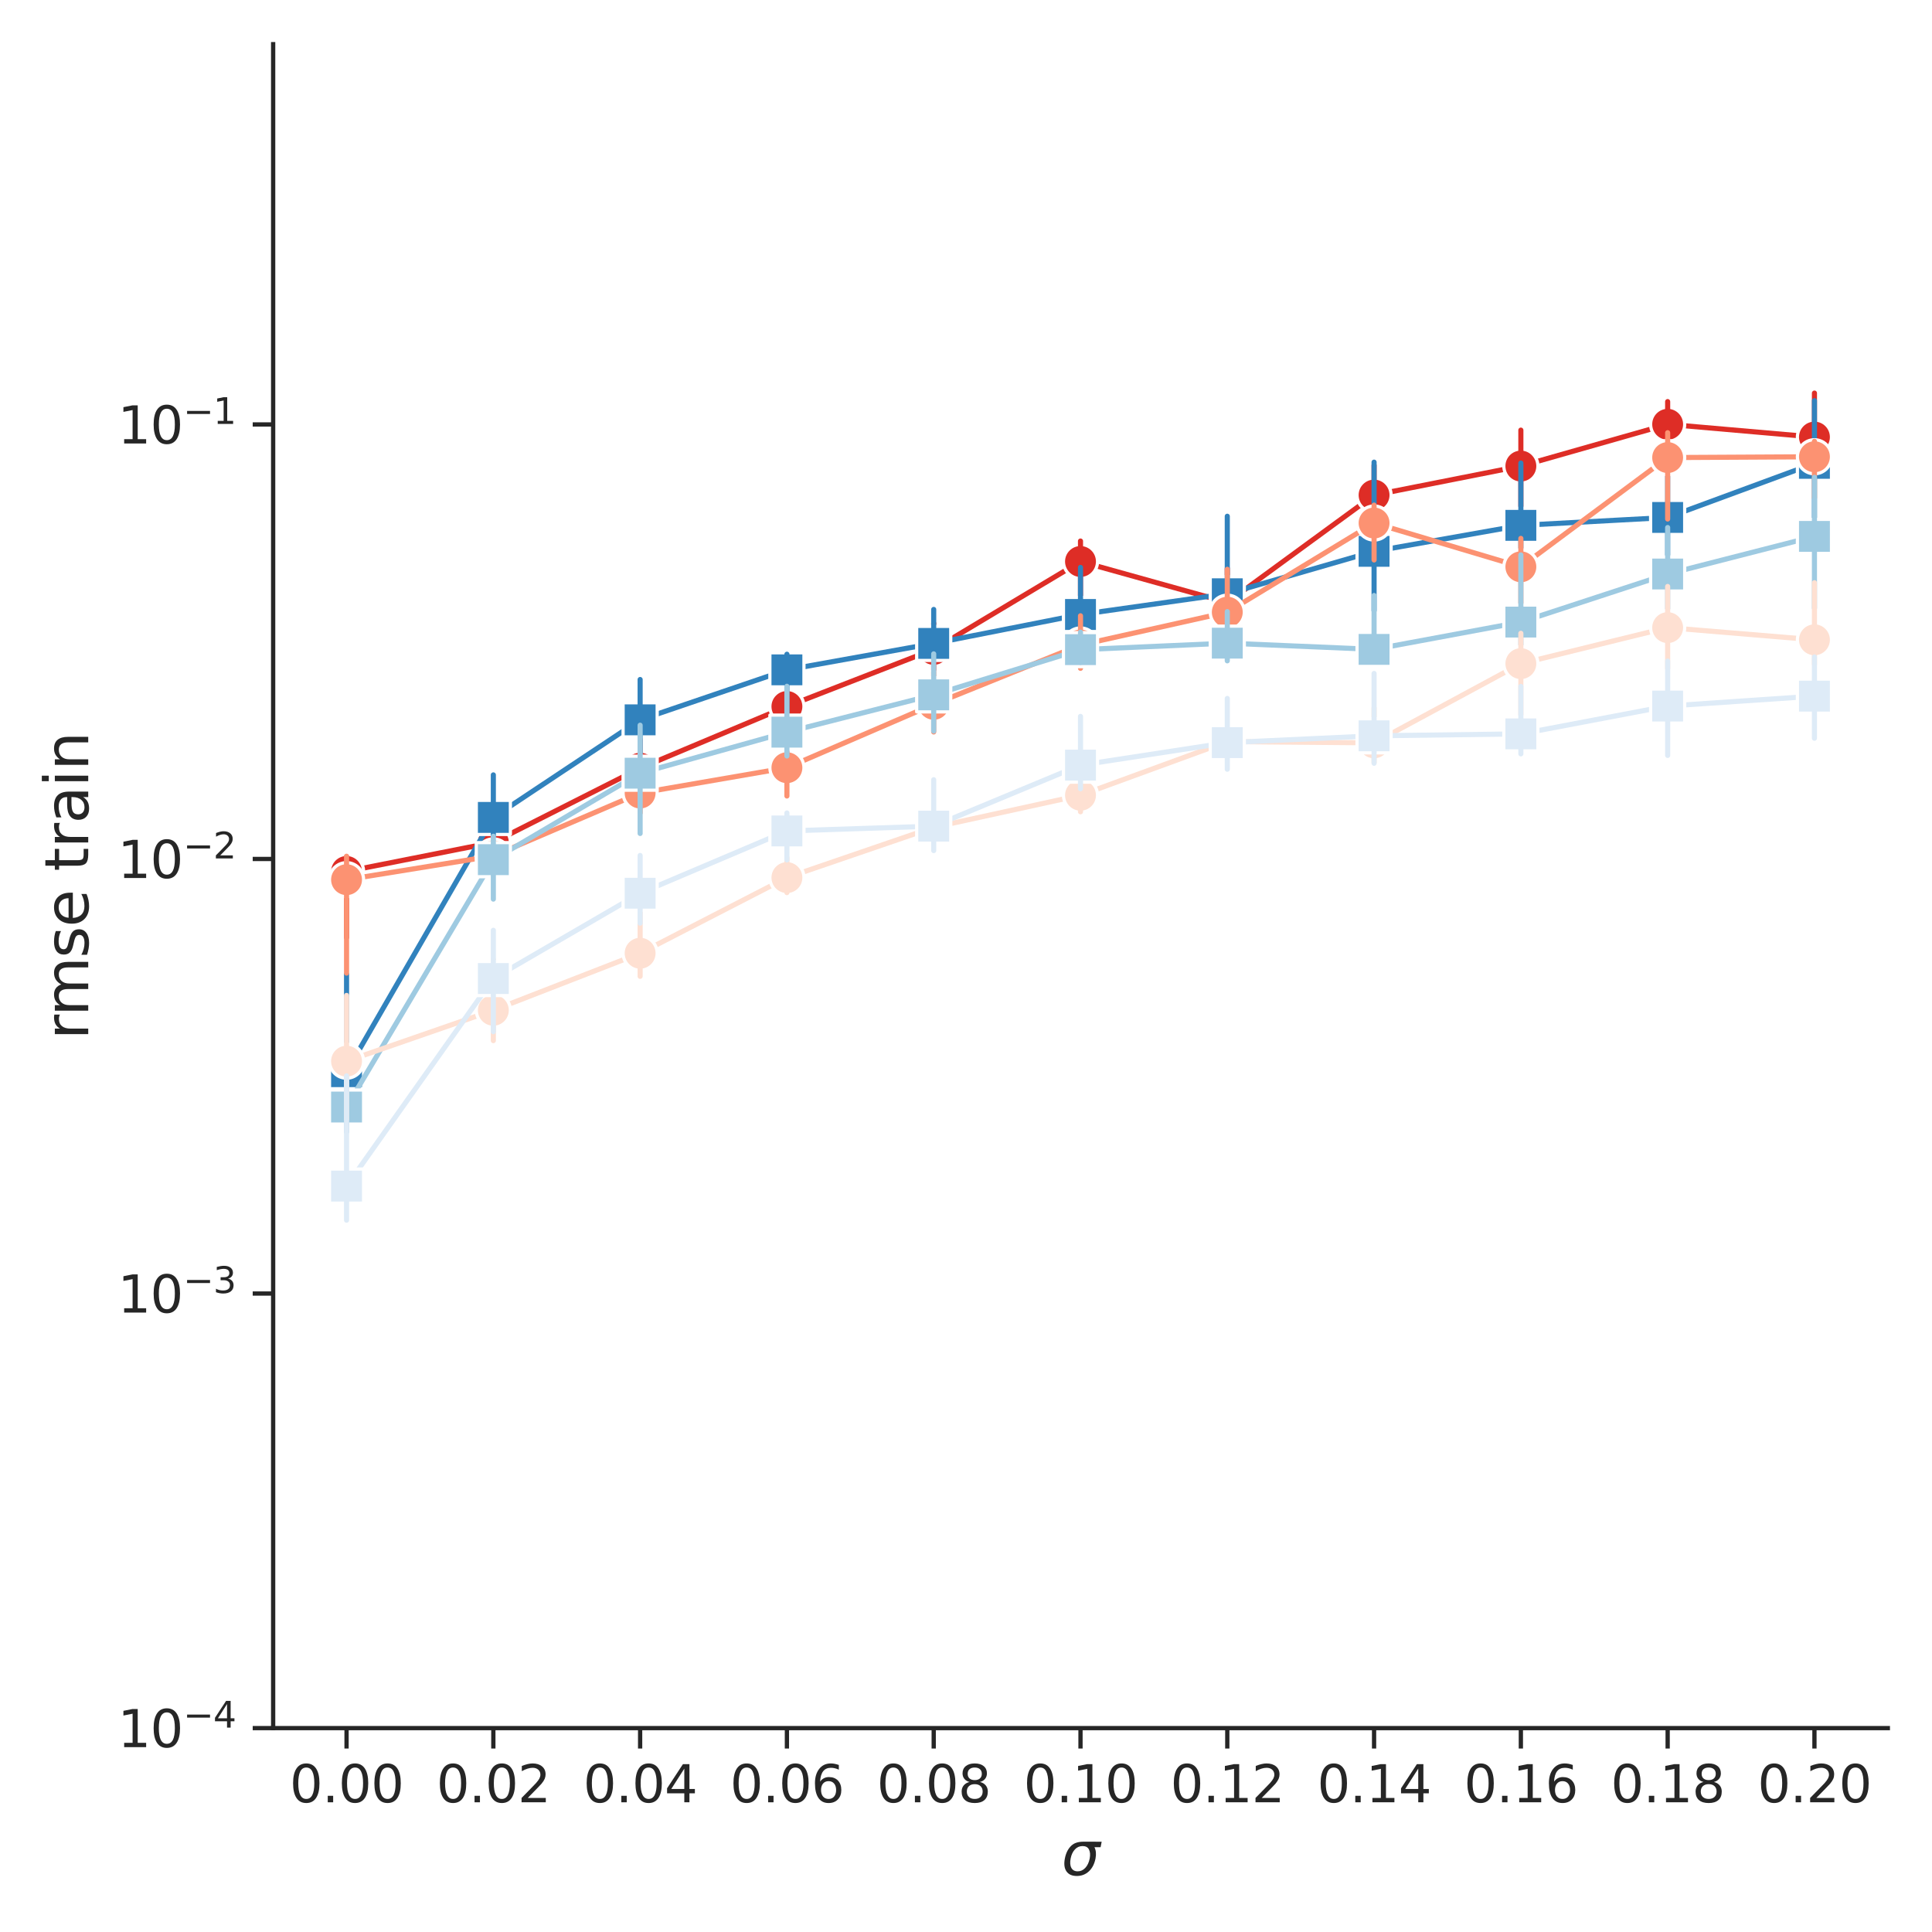<?xml version="1.0" encoding="utf-8" standalone="no"?>
<!DOCTYPE svg PUBLIC "-//W3C//DTD SVG 1.1//EN"
  "http://www.w3.org/Graphics/SVG/1.1/DTD/svg11.dtd">
<svg xmlns:xlink="http://www.w3.org/1999/xlink" width="453.543pt" height="453.543pt" viewBox="0 0 453.543 453.543" xmlns="http://www.w3.org/2000/svg" version="1.1">
 <defs>
  <style type="text/css">*{stroke-linejoin: round; stroke-linecap: butt}</style>
 </defs>
 <g id="figure_1">
  <g id="patch_1">
   <path d="M 0 453.543 
L 453.543 453.543 
L 453.543 0 
L 0 0 
z
" style="fill: #ffffff"/>
  </g>
  <g id="axes_1">
   <g id="patch_2">
    <path d="M 64.124 405.675 
L 443.175 405.675 
L 443.175 10.368 
L 64.124 10.368 
z
" style="fill: #ffffff"/>
   </g>
   <g id="matplotlib.axis_1">
    <g id="xtick_1">
     <g id="line2d_1">
      <defs>
       <path id="m60285d06f9" d="M 0 0 
L 0 4.8 
" style="stroke: #262626"/>
      </defs>
      <g>
       <use xlink:href="#m60285d06f9" x="81.354" y="405.675" style="fill: #262626; stroke: #262626"/>
      </g>
     </g>
     <g id="text_1">
      <!-- 0.00 -->
      <g style="fill: #262626" transform="translate(67.994 423.093) scale(0.12 -0.12)">
       <defs>
        <path id="DejaVuSans-30" d="M 2034 4250 
Q 1547 4250 1301 3770 
Q 1056 3291 1056 2328 
Q 1056 1369 1301 889 
Q 1547 409 2034 409 
Q 2525 409 2770 889 
Q 3016 1369 3016 2328 
Q 3016 3291 2770 3770 
Q 2525 4250 2034 4250 
z
M 2034 4750 
Q 2819 4750 3233 4129 
Q 3647 3509 3647 2328 
Q 3647 1150 3233 529 
Q 2819 -91 2034 -91 
Q 1250 -91 836 529 
Q 422 1150 422 2328 
Q 422 3509 836 4129 
Q 1250 4750 2034 4750 
z
" transform="scale(0.016)"/>
        <path id="DejaVuSans-2e" d="M 684 794 
L 1344 794 
L 1344 0 
L 684 0 
L 684 794 
z
" transform="scale(0.016)"/>
       </defs>
       <use xlink:href="#DejaVuSans-30"/>
       <use xlink:href="#DejaVuSans-2e" transform="translate(63.623 0)"/>
       <use xlink:href="#DejaVuSans-30" transform="translate(95.41 0)"/>
       <use xlink:href="#DejaVuSans-30" transform="translate(159.033 0)"/>
      </g>
     </g>
    </g>
    <g id="xtick_2">
     <g id="line2d_2">
      <g>
       <use xlink:href="#m60285d06f9" x="115.813" y="405.675" style="fill: #262626; stroke: #262626"/>
      </g>
     </g>
     <g id="text_2">
      <!-- 0.02 -->
      <g style="fill: #262626" transform="translate(102.454 423.093) scale(0.12 -0.12)">
       <defs>
        <path id="DejaVuSans-32" d="M 1228 531 
L 3431 531 
L 3431 0 
L 469 0 
L 469 531 
Q 828 903 1448 1529 
Q 2069 2156 2228 2338 
Q 2531 2678 2651 2914 
Q 2772 3150 2772 3378 
Q 2772 3750 2511 3984 
Q 2250 4219 1831 4219 
Q 1534 4219 1204 4116 
Q 875 4013 500 3803 
L 500 4441 
Q 881 4594 1212 4672 
Q 1544 4750 1819 4750 
Q 2544 4750 2975 4387 
Q 3406 4025 3406 3419 
Q 3406 3131 3298 2873 
Q 3191 2616 2906 2266 
Q 2828 2175 2409 1742 
Q 1991 1309 1228 531 
z
" transform="scale(0.016)"/>
       </defs>
       <use xlink:href="#DejaVuSans-30"/>
       <use xlink:href="#DejaVuSans-2e" transform="translate(63.623 0)"/>
       <use xlink:href="#DejaVuSans-30" transform="translate(95.41 0)"/>
       <use xlink:href="#DejaVuSans-32" transform="translate(159.033 0)"/>
      </g>
     </g>
    </g>
    <g id="xtick_3">
     <g id="line2d_3">
      <g>
       <use xlink:href="#m60285d06f9" x="150.272" y="405.675" style="fill: #262626; stroke: #262626"/>
      </g>
     </g>
     <g id="text_3">
      <!-- 0.04 -->
      <g style="fill: #262626" transform="translate(136.913 423.093) scale(0.12 -0.12)">
       <defs>
        <path id="DejaVuSans-34" d="M 2419 4116 
L 825 1625 
L 2419 1625 
L 2419 4116 
z
M 2253 4666 
L 3047 4666 
L 3047 1625 
L 3713 1625 
L 3713 1100 
L 3047 1100 
L 3047 0 
L 2419 0 
L 2419 1100 
L 313 1100 
L 313 1709 
L 2253 4666 
z
" transform="scale(0.016)"/>
       </defs>
       <use xlink:href="#DejaVuSans-30"/>
       <use xlink:href="#DejaVuSans-2e" transform="translate(63.623 0)"/>
       <use xlink:href="#DejaVuSans-30" transform="translate(95.41 0)"/>
       <use xlink:href="#DejaVuSans-34" transform="translate(159.033 0)"/>
      </g>
     </g>
    </g>
    <g id="xtick_4">
     <g id="line2d_4">
      <g>
       <use xlink:href="#m60285d06f9" x="184.731" y="405.675" style="fill: #262626; stroke: #262626"/>
      </g>
     </g>
     <g id="text_4">
      <!-- 0.06 -->
      <g style="fill: #262626" transform="translate(171.372 423.093) scale(0.12 -0.12)">
       <defs>
        <path id="DejaVuSans-36" d="M 2113 2584 
Q 1688 2584 1439 2293 
Q 1191 2003 1191 1497 
Q 1191 994 1439 701 
Q 1688 409 2113 409 
Q 2538 409 2786 701 
Q 3034 994 3034 1497 
Q 3034 2003 2786 2293 
Q 2538 2584 2113 2584 
z
M 3366 4563 
L 3366 3988 
Q 3128 4100 2886 4159 
Q 2644 4219 2406 4219 
Q 1781 4219 1451 3797 
Q 1122 3375 1075 2522 
Q 1259 2794 1537 2939 
Q 1816 3084 2150 3084 
Q 2853 3084 3261 2657 
Q 3669 2231 3669 1497 
Q 3669 778 3244 343 
Q 2819 -91 2113 -91 
Q 1303 -91 875 529 
Q 447 1150 447 2328 
Q 447 3434 972 4092 
Q 1497 4750 2381 4750 
Q 2619 4750 2861 4703 
Q 3103 4656 3366 4563 
z
" transform="scale(0.016)"/>
       </defs>
       <use xlink:href="#DejaVuSans-30"/>
       <use xlink:href="#DejaVuSans-2e" transform="translate(63.623 0)"/>
       <use xlink:href="#DejaVuSans-30" transform="translate(95.41 0)"/>
       <use xlink:href="#DejaVuSans-36" transform="translate(159.033 0)"/>
      </g>
     </g>
    </g>
    <g id="xtick_5">
     <g id="line2d_5">
      <g>
       <use xlink:href="#m60285d06f9" x="219.191" y="405.675" style="fill: #262626; stroke: #262626"/>
      </g>
     </g>
     <g id="text_5">
      <!-- 0.08 -->
      <g style="fill: #262626" transform="translate(205.831 423.093) scale(0.12 -0.12)">
       <defs>
        <path id="DejaVuSans-38" d="M 2034 2216 
Q 1584 2216 1326 1975 
Q 1069 1734 1069 1313 
Q 1069 891 1326 650 
Q 1584 409 2034 409 
Q 2484 409 2743 651 
Q 3003 894 3003 1313 
Q 3003 1734 2745 1975 
Q 2488 2216 2034 2216 
z
M 1403 2484 
Q 997 2584 770 2862 
Q 544 3141 544 3541 
Q 544 4100 942 4425 
Q 1341 4750 2034 4750 
Q 2731 4750 3128 4425 
Q 3525 4100 3525 3541 
Q 3525 3141 3298 2862 
Q 3072 2584 2669 2484 
Q 3125 2378 3379 2068 
Q 3634 1759 3634 1313 
Q 3634 634 3220 271 
Q 2806 -91 2034 -91 
Q 1263 -91 848 271 
Q 434 634 434 1313 
Q 434 1759 690 2068 
Q 947 2378 1403 2484 
z
M 1172 3481 
Q 1172 3119 1398 2916 
Q 1625 2713 2034 2713 
Q 2441 2713 2670 2916 
Q 2900 3119 2900 3481 
Q 2900 3844 2670 4047 
Q 2441 4250 2034 4250 
Q 1625 4250 1398 4047 
Q 1172 3844 1172 3481 
z
" transform="scale(0.016)"/>
       </defs>
       <use xlink:href="#DejaVuSans-30"/>
       <use xlink:href="#DejaVuSans-2e" transform="translate(63.623 0)"/>
       <use xlink:href="#DejaVuSans-30" transform="translate(95.41 0)"/>
       <use xlink:href="#DejaVuSans-38" transform="translate(159.033 0)"/>
      </g>
     </g>
    </g>
    <g id="xtick_6">
     <g id="line2d_6">
      <g>
       <use xlink:href="#m60285d06f9" x="253.65" y="405.675" style="fill: #262626; stroke: #262626"/>
      </g>
     </g>
     <g id="text_6">
      <!-- 0.10 -->
      <g style="fill: #262626" transform="translate(240.29 423.093) scale(0.12 -0.12)">
       <defs>
        <path id="DejaVuSans-31" d="M 794 531 
L 1825 531 
L 1825 4091 
L 703 3866 
L 703 4441 
L 1819 4666 
L 2450 4666 
L 2450 531 
L 3481 531 
L 3481 0 
L 794 0 
L 794 531 
z
" transform="scale(0.016)"/>
       </defs>
       <use xlink:href="#DejaVuSans-30"/>
       <use xlink:href="#DejaVuSans-2e" transform="translate(63.623 0)"/>
       <use xlink:href="#DejaVuSans-31" transform="translate(95.41 0)"/>
       <use xlink:href="#DejaVuSans-30" transform="translate(159.033 0)"/>
      </g>
     </g>
    </g>
    <g id="xtick_7">
     <g id="line2d_7">
      <g>
       <use xlink:href="#m60285d06f9" x="288.109" y="405.675" style="fill: #262626; stroke: #262626"/>
      </g>
     </g>
     <g id="text_7">
      <!-- 0.12 -->
      <g style="fill: #262626" transform="translate(274.75 423.093) scale(0.12 -0.12)">
       <use xlink:href="#DejaVuSans-30"/>
       <use xlink:href="#DejaVuSans-2e" transform="translate(63.623 0)"/>
       <use xlink:href="#DejaVuSans-31" transform="translate(95.41 0)"/>
       <use xlink:href="#DejaVuSans-32" transform="translate(159.033 0)"/>
      </g>
     </g>
    </g>
    <g id="xtick_8">
     <g id="line2d_8">
      <g>
       <use xlink:href="#m60285d06f9" x="322.568" y="405.675" style="fill: #262626; stroke: #262626"/>
      </g>
     </g>
     <g id="text_8">
      <!-- 0.14 -->
      <g style="fill: #262626" transform="translate(309.209 423.093) scale(0.12 -0.12)">
       <use xlink:href="#DejaVuSans-30"/>
       <use xlink:href="#DejaVuSans-2e" transform="translate(63.623 0)"/>
       <use xlink:href="#DejaVuSans-31" transform="translate(95.41 0)"/>
       <use xlink:href="#DejaVuSans-34" transform="translate(159.033 0)"/>
      </g>
     </g>
    </g>
    <g id="xtick_9">
     <g id="line2d_9">
      <g>
       <use xlink:href="#m60285d06f9" x="357.027" y="405.675" style="fill: #262626; stroke: #262626"/>
      </g>
     </g>
     <g id="text_9">
      <!-- 0.16 -->
      <g style="fill: #262626" transform="translate(343.668 423.093) scale(0.12 -0.12)">
       <use xlink:href="#DejaVuSans-30"/>
       <use xlink:href="#DejaVuSans-2e" transform="translate(63.623 0)"/>
       <use xlink:href="#DejaVuSans-31" transform="translate(95.41 0)"/>
       <use xlink:href="#DejaVuSans-36" transform="translate(159.033 0)"/>
      </g>
     </g>
    </g>
    <g id="xtick_10">
     <g id="line2d_10">
      <g>
       <use xlink:href="#m60285d06f9" x="391.487" y="405.675" style="fill: #262626; stroke: #262626"/>
      </g>
     </g>
     <g id="text_10">
      <!-- 0.18 -->
      <g style="fill: #262626" transform="translate(378.127 423.093) scale(0.12 -0.12)">
       <use xlink:href="#DejaVuSans-30"/>
       <use xlink:href="#DejaVuSans-2e" transform="translate(63.623 0)"/>
       <use xlink:href="#DejaVuSans-31" transform="translate(95.41 0)"/>
       <use xlink:href="#DejaVuSans-38" transform="translate(159.033 0)"/>
      </g>
     </g>
    </g>
    <g id="xtick_11">
     <g id="line2d_11">
      <g>
       <use xlink:href="#m60285d06f9" x="425.946" y="405.675" style="fill: #262626; stroke: #262626"/>
      </g>
     </g>
     <g id="text_11">
      <!-- 0.20 -->
      <g style="fill: #262626" transform="translate(412.586 423.093) scale(0.12 -0.12)">
       <use xlink:href="#DejaVuSans-30"/>
       <use xlink:href="#DejaVuSans-2e" transform="translate(63.623 0)"/>
       <use xlink:href="#DejaVuSans-32" transform="translate(95.41 0)"/>
       <use xlink:href="#DejaVuSans-30" transform="translate(159.033 0)"/>
      </g>
     </g>
    </g>
    <g id="text_12">
     <!-- $\sigma$ -->
     <g style="fill: #262626" transform="translate(249.17 440.227) scale(0.14 -0.14)">
      <defs>
       <path id="DejaVuSans-Oblique-3c3" d="M 2219 3044 
Q 1744 3044 1422 2700 
Q 1081 2341 969 1747 
Q 844 1119 1044 756 
Q 1241 397 1706 397 
Q 2166 397 2503 759 
Q 2844 1122 2966 1747 
Q 3075 2319 2881 2700 
Q 2700 3044 2219 3044 
z
M 2309 3503 
L 4219 3500 
L 4106 2925 
L 3463 2925 
Q 3706 2438 3575 1747 
Q 3406 888 2884 400 
Q 2359 -91 1609 -91 
Q 856 -91 525 400 
Q 194 888 363 1747 
Q 528 2609 1050 3097 
Q 1484 3503 2309 3503 
z
" transform="scale(0.016)"/>
      </defs>
      <use xlink:href="#DejaVuSans-Oblique-3c3" transform="translate(0 0.266)"/>
     </g>
    </g>
   </g>
   <g id="matplotlib.axis_2">
    <g id="ytick_1">
     <g id="line2d_12">
      <defs>
       <path id="m4ea8ff997d" d="M 0 0 
L -4.8 0 
" style="stroke: #262626"/>
      </defs>
      <g>
       <use xlink:href="#m4ea8ff997d" x="64.124" y="405.675" style="fill: #262626; stroke: #262626"/>
      </g>
     </g>
     <g id="text_13">
      <!-- $\mathdefault{10^{-4}}$ -->
      <g style="fill: #262626" transform="translate(27.624 410.234) scale(0.12 -0.12)">
       <defs>
        <path id="DejaVuSans-2212" d="M 678 2272 
L 4684 2272 
L 4684 1741 
L 678 1741 
L 678 2272 
z
" transform="scale(0.016)"/>
       </defs>
       <use xlink:href="#DejaVuSans-31" transform="translate(0 0.684)"/>
       <use xlink:href="#DejaVuSans-30" transform="translate(63.623 0.684)"/>
       <use xlink:href="#DejaVuSans-2212" transform="translate(128.203 38.966) scale(0.7)"/>
       <use xlink:href="#DejaVuSans-34" transform="translate(186.855 38.966) scale(0.7)"/>
      </g>
     </g>
    </g>
    <g id="ytick_2">
     <g id="line2d_13">
      <g>
       <use xlink:href="#m4ea8ff997d" x="64.124" y="303.662" style="fill: #262626; stroke: #262626"/>
      </g>
     </g>
     <g id="text_14">
      <!-- $\mathdefault{10^{-3}}$ -->
      <g style="fill: #262626" transform="translate(27.624 308.221) scale(0.12 -0.12)">
       <defs>
        <path id="DejaVuSans-33" d="M 2597 2516 
Q 3050 2419 3304 2112 
Q 3559 1806 3559 1356 
Q 3559 666 3084 287 
Q 2609 -91 1734 -91 
Q 1441 -91 1130 -33 
Q 819 25 488 141 
L 488 750 
Q 750 597 1062 519 
Q 1375 441 1716 441 
Q 2309 441 2620 675 
Q 2931 909 2931 1356 
Q 2931 1769 2642 2001 
Q 2353 2234 1838 2234 
L 1294 2234 
L 1294 2753 
L 1863 2753 
Q 2328 2753 2575 2939 
Q 2822 3125 2822 3475 
Q 2822 3834 2567 4026 
Q 2313 4219 1838 4219 
Q 1578 4219 1281 4162 
Q 984 4106 628 3988 
L 628 4550 
Q 988 4650 1302 4700 
Q 1616 4750 1894 4750 
Q 2613 4750 3031 4423 
Q 3450 4097 3450 3541 
Q 3450 3153 3228 2886 
Q 3006 2619 2597 2516 
z
" transform="scale(0.016)"/>
       </defs>
       <use xlink:href="#DejaVuSans-31" transform="translate(0 0.766)"/>
       <use xlink:href="#DejaVuSans-30" transform="translate(63.623 0.766)"/>
       <use xlink:href="#DejaVuSans-2212" transform="translate(128.203 39.047) scale(0.7)"/>
       <use xlink:href="#DejaVuSans-33" transform="translate(186.855 39.047) scale(0.7)"/>
      </g>
     </g>
    </g>
    <g id="ytick_3">
     <g id="line2d_14">
      <g>
       <use xlink:href="#m4ea8ff997d" x="64.124" y="201.649" style="fill: #262626; stroke: #262626"/>
      </g>
     </g>
     <g id="text_15">
      <!-- $\mathdefault{10^{-2}}$ -->
      <g style="fill: #262626" transform="translate(27.624 206.208) scale(0.12 -0.12)">
       <use xlink:href="#DejaVuSans-31" transform="translate(0 0.766)"/>
       <use xlink:href="#DejaVuSans-30" transform="translate(63.623 0.766)"/>
       <use xlink:href="#DejaVuSans-2212" transform="translate(128.203 39.047) scale(0.7)"/>
       <use xlink:href="#DejaVuSans-32" transform="translate(186.855 39.047) scale(0.7)"/>
      </g>
     </g>
    </g>
    <g id="ytick_4">
     <g id="line2d_15">
      <g>
       <use xlink:href="#m4ea8ff997d" x="64.124" y="99.636" style="fill: #262626; stroke: #262626"/>
      </g>
     </g>
     <g id="text_16">
      <!-- $\mathdefault{10^{-1}}$ -->
      <g style="fill: #262626" transform="translate(27.624 104.195) scale(0.12 -0.12)">
       <use xlink:href="#DejaVuSans-31" transform="translate(0 0.684)"/>
       <use xlink:href="#DejaVuSans-30" transform="translate(63.623 0.684)"/>
       <use xlink:href="#DejaVuSans-2212" transform="translate(128.203 38.966) scale(0.7)"/>
       <use xlink:href="#DejaVuSans-31" transform="translate(186.855 38.966) scale(0.7)"/>
      </g>
     </g>
    </g>
    <g id="text_17">
     <!-- rmse train -->
     <g style="fill: #262626" transform="translate(20.713 244.066) rotate(-90) scale(0.14 -0.14)">
      <defs>
       <path id="DejaVuSans-72" d="M 2631 2963 
Q 2534 3019 2420 3045 
Q 2306 3072 2169 3072 
Q 1681 3072 1420 2755 
Q 1159 2438 1159 1844 
L 1159 0 
L 581 0 
L 581 3500 
L 1159 3500 
L 1159 2956 
Q 1341 3275 1631 3429 
Q 1922 3584 2338 3584 
Q 2397 3584 2469 3576 
Q 2541 3569 2628 3553 
L 2631 2963 
z
" transform="scale(0.016)"/>
       <path id="DejaVuSans-6d" d="M 3328 2828 
Q 3544 3216 3844 3400 
Q 4144 3584 4550 3584 
Q 5097 3584 5394 3201 
Q 5691 2819 5691 2113 
L 5691 0 
L 5113 0 
L 5113 2094 
Q 5113 2597 4934 2840 
Q 4756 3084 4391 3084 
Q 3944 3084 3684 2787 
Q 3425 2491 3425 1978 
L 3425 0 
L 2847 0 
L 2847 2094 
Q 2847 2600 2669 2842 
Q 2491 3084 2119 3084 
Q 1678 3084 1418 2786 
Q 1159 2488 1159 1978 
L 1159 0 
L 581 0 
L 581 3500 
L 1159 3500 
L 1159 2956 
Q 1356 3278 1631 3431 
Q 1906 3584 2284 3584 
Q 2666 3584 2933 3390 
Q 3200 3197 3328 2828 
z
" transform="scale(0.016)"/>
       <path id="DejaVuSans-73" d="M 2834 3397 
L 2834 2853 
Q 2591 2978 2328 3040 
Q 2066 3103 1784 3103 
Q 1356 3103 1142 2972 
Q 928 2841 928 2578 
Q 928 2378 1081 2264 
Q 1234 2150 1697 2047 
L 1894 2003 
Q 2506 1872 2764 1633 
Q 3022 1394 3022 966 
Q 3022 478 2636 193 
Q 2250 -91 1575 -91 
Q 1294 -91 989 -36 
Q 684 19 347 128 
L 347 722 
Q 666 556 975 473 
Q 1284 391 1588 391 
Q 1994 391 2212 530 
Q 2431 669 2431 922 
Q 2431 1156 2273 1281 
Q 2116 1406 1581 1522 
L 1381 1569 
Q 847 1681 609 1914 
Q 372 2147 372 2553 
Q 372 3047 722 3315 
Q 1072 3584 1716 3584 
Q 2034 3584 2315 3537 
Q 2597 3491 2834 3397 
z
" transform="scale(0.016)"/>
       <path id="DejaVuSans-65" d="M 3597 1894 
L 3597 1613 
L 953 1613 
Q 991 1019 1311 708 
Q 1631 397 2203 397 
Q 2534 397 2845 478 
Q 3156 559 3463 722 
L 3463 178 
Q 3153 47 2828 -22 
Q 2503 -91 2169 -91 
Q 1331 -91 842 396 
Q 353 884 353 1716 
Q 353 2575 817 3079 
Q 1281 3584 2069 3584 
Q 2775 3584 3186 3129 
Q 3597 2675 3597 1894 
z
M 3022 2063 
Q 3016 2534 2758 2815 
Q 2500 3097 2075 3097 
Q 1594 3097 1305 2825 
Q 1016 2553 972 2059 
L 3022 2063 
z
" transform="scale(0.016)"/>
       <path id="DejaVuSans-20" transform="scale(0.016)"/>
       <path id="DejaVuSans-74" d="M 1172 4494 
L 1172 3500 
L 2356 3500 
L 2356 3053 
L 1172 3053 
L 1172 1153 
Q 1172 725 1289 603 
Q 1406 481 1766 481 
L 2356 481 
L 2356 0 
L 1766 0 
Q 1100 0 847 248 
Q 594 497 594 1153 
L 594 3053 
L 172 3053 
L 172 3500 
L 594 3500 
L 594 4494 
L 1172 4494 
z
" transform="scale(0.016)"/>
       <path id="DejaVuSans-61" d="M 2194 1759 
Q 1497 1759 1228 1600 
Q 959 1441 959 1056 
Q 959 750 1161 570 
Q 1363 391 1709 391 
Q 2188 391 2477 730 
Q 2766 1069 2766 1631 
L 2766 1759 
L 2194 1759 
z
M 3341 1997 
L 3341 0 
L 2766 0 
L 2766 531 
Q 2569 213 2275 61 
Q 1981 -91 1556 -91 
Q 1019 -91 701 211 
Q 384 513 384 1019 
Q 384 1609 779 1909 
Q 1175 2209 1959 2209 
L 2766 2209 
L 2766 2266 
Q 2766 2663 2505 2880 
Q 2244 3097 1772 3097 
Q 1472 3097 1187 3025 
Q 903 2953 641 2809 
L 641 3341 
Q 956 3463 1253 3523 
Q 1550 3584 1831 3584 
Q 2591 3584 2966 3190 
Q 3341 2797 3341 1997 
z
" transform="scale(0.016)"/>
       <path id="DejaVuSans-69" d="M 603 3500 
L 1178 3500 
L 1178 0 
L 603 0 
L 603 3500 
z
M 603 4863 
L 1178 4863 
L 1178 4134 
L 603 4134 
L 603 4863 
z
" transform="scale(0.016)"/>
       <path id="DejaVuSans-6e" d="M 3513 2113 
L 3513 0 
L 2938 0 
L 2938 2094 
Q 2938 2591 2744 2837 
Q 2550 3084 2163 3084 
Q 1697 3084 1428 2787 
Q 1159 2491 1159 1978 
L 1159 0 
L 581 0 
L 581 3500 
L 1159 3500 
L 1159 2956 
Q 1366 3272 1645 3428 
Q 1925 3584 2291 3584 
Q 2894 3584 3203 3211 
Q 3513 2838 3513 2113 
z
" transform="scale(0.016)"/>
      </defs>
      <use xlink:href="#DejaVuSans-72"/>
      <use xlink:href="#DejaVuSans-6d" transform="translate(39.363 0)"/>
      <use xlink:href="#DejaVuSans-73" transform="translate(136.775 0)"/>
      <use xlink:href="#DejaVuSans-65" transform="translate(188.875 0)"/>
      <use xlink:href="#DejaVuSans-20" transform="translate(250.398 0)"/>
      <use xlink:href="#DejaVuSans-74" transform="translate(282.186 0)"/>
      <use xlink:href="#DejaVuSans-72" transform="translate(321.395 0)"/>
      <use xlink:href="#DejaVuSans-61" transform="translate(362.508 0)"/>
      <use xlink:href="#DejaVuSans-69" transform="translate(423.787 0)"/>
      <use xlink:href="#DejaVuSans-6e" transform="translate(451.57 0)"/>
     </g>
    </g>
   </g>
   <g id="line2d_16">
    <path d="M 81.354 204.577 
L 115.813 197.749 
L 150.272 180.329 
L 184.731 165.851 
L 219.191 152.445 
L 253.65 131.813 
L 288.109 141.418 
L 322.568 116.222 
L 357.027 109.409 
L 391.487 99.604 
L 425.946 102.606 
" clip-path="url(#pe033fbc72f)" style="fill: none; stroke: #de2d26; stroke-width: 1.2; stroke-linecap: round"/>
    <defs>
     <path id="m422a674bc5" d="M 0 4 
C 1.061 4 2.078 3.579 2.828 2.828 
C 3.579 2.078 4 1.061 4 0 
C 4 -1.061 3.579 -2.078 2.828 -2.828 
C 2.078 -3.579 1.061 -4 0 -4 
C -1.061 -4 -2.078 -3.579 -2.828 -2.828 
C -3.579 -2.078 -4 -1.061 -4 0 
C -4 1.061 -3.579 2.078 -2.828 2.828 
C -2.078 3.579 -1.061 4 0 4 
z
" style="stroke: #ffffff; stroke-width: 0.75"/>
    </defs>
    <g clip-path="url(#pe033fbc72f)">
     <use xlink:href="#m422a674bc5" x="81.354" y="204.577" style="fill: #de2d26; stroke: #ffffff; stroke-width: 0.75"/>
     <use xlink:href="#m422a674bc5" x="115.813" y="197.749" style="fill: #de2d26; stroke: #ffffff; stroke-width: 0.75"/>
     <use xlink:href="#m422a674bc5" x="150.272" y="180.329" style="fill: #de2d26; stroke: #ffffff; stroke-width: 0.75"/>
     <use xlink:href="#m422a674bc5" x="184.731" y="165.851" style="fill: #de2d26; stroke: #ffffff; stroke-width: 0.75"/>
     <use xlink:href="#m422a674bc5" x="219.191" y="152.445" style="fill: #de2d26; stroke: #ffffff; stroke-width: 0.75"/>
     <use xlink:href="#m422a674bc5" x="253.65" y="131.813" style="fill: #de2d26; stroke: #ffffff; stroke-width: 0.75"/>
     <use xlink:href="#m422a674bc5" x="288.109" y="141.418" style="fill: #de2d26; stroke: #ffffff; stroke-width: 0.75"/>
     <use xlink:href="#m422a674bc5" x="322.568" y="116.222" style="fill: #de2d26; stroke: #ffffff; stroke-width: 0.75"/>
     <use xlink:href="#m422a674bc5" x="357.027" y="109.409" style="fill: #de2d26; stroke: #ffffff; stroke-width: 0.75"/>
     <use xlink:href="#m422a674bc5" x="391.487" y="99.604" style="fill: #de2d26; stroke: #ffffff; stroke-width: 0.75"/>
     <use xlink:href="#m422a674bc5" x="425.946" y="102.606" style="fill: #de2d26; stroke: #ffffff; stroke-width: 0.75"/>
    </g>
   </g>
   <g id="LineCollection_1">
    <path d="M 81.354 220.092 
L 81.354 201.143 
" clip-path="url(#pe033fbc72f)" style="fill: none; stroke: #de2d26; stroke-width: 1.2; stroke-linecap: round"/>
    <path d="M 115.813 204.05 
L 115.813 194.115 
" clip-path="url(#pe033fbc72f)" style="fill: none; stroke: #de2d26; stroke-width: 1.2; stroke-linecap: round"/>
    <path d="M 150.272 187.401 
L 150.272 173.16 
" clip-path="url(#pe033fbc72f)" style="fill: none; stroke: #de2d26; stroke-width: 1.2; stroke-linecap: round"/>
    <path d="M 184.731 171.975 
L 184.731 162.837 
" clip-path="url(#pe033fbc72f)" style="fill: none; stroke: #de2d26; stroke-width: 1.2; stroke-linecap: round"/>
    <path d="M 219.191 157.252 
L 219.191 146.317 
" clip-path="url(#pe033fbc72f)" style="fill: none; stroke: #de2d26; stroke-width: 1.2; stroke-linecap: round"/>
    <path d="M 253.65 140.85 
L 253.65 127.008 
" clip-path="url(#pe033fbc72f)" style="fill: none; stroke: #de2d26; stroke-width: 1.2; stroke-linecap: round"/>
    <path d="M 288.109 147.195 
L 288.109 133.438 
" clip-path="url(#pe033fbc72f)" style="fill: none; stroke: #de2d26; stroke-width: 1.2; stroke-linecap: round"/>
    <path d="M 322.568 121.022 
L 322.568 109.239 
" clip-path="url(#pe033fbc72f)" style="fill: none; stroke: #de2d26; stroke-width: 1.2; stroke-linecap: round"/>
    <path d="M 357.027 125.919 
L 357.027 100.973 
" clip-path="url(#pe033fbc72f)" style="fill: none; stroke: #de2d26; stroke-width: 1.2; stroke-linecap: round"/>
    <path d="M 391.487 103.682 
L 391.487 94.272 
" clip-path="url(#pe033fbc72f)" style="fill: none; stroke: #de2d26; stroke-width: 1.2; stroke-linecap: round"/>
    <path d="M 425.946 109.582 
L 425.946 92.278 
" clip-path="url(#pe033fbc72f)" style="fill: none; stroke: #de2d26; stroke-width: 1.2; stroke-linecap: round"/>
   </g>
   <g id="line2d_17">
    <path d="M 81.354 251.585 
L 115.813 191.891 
L 150.272 168.982 
L 184.731 157.248 
L 219.191 151.044 
L 253.65 144.25 
L 288.109 139.387 
L 322.568 129.43 
L 357.027 123.329 
L 391.487 121.471 
L 425.946 108.771 
" clip-path="url(#pe033fbc72f)" style="fill: none; stroke: #3182bd; stroke-width: 1.2; stroke-linecap: round"/>
    <defs>
     <path id="m07864f3817" d="M -4 4 
L 4 4 
L 4 -4 
L -4 -4 
z
" style="stroke: #ffffff; stroke-width: 0.75; stroke-linejoin: miter"/>
    </defs>
    <g clip-path="url(#pe033fbc72f)">
     <use xlink:href="#m07864f3817" x="81.354" y="251.585" style="fill: #3182bd; stroke: #ffffff; stroke-width: 0.75; stroke-linejoin: miter"/>
     <use xlink:href="#m07864f3817" x="115.813" y="191.891" style="fill: #3182bd; stroke: #ffffff; stroke-width: 0.75; stroke-linejoin: miter"/>
     <use xlink:href="#m07864f3817" x="150.272" y="168.982" style="fill: #3182bd; stroke: #ffffff; stroke-width: 0.75; stroke-linejoin: miter"/>
     <use xlink:href="#m07864f3817" x="184.731" y="157.248" style="fill: #3182bd; stroke: #ffffff; stroke-width: 0.75; stroke-linejoin: miter"/>
     <use xlink:href="#m07864f3817" x="219.191" y="151.044" style="fill: #3182bd; stroke: #ffffff; stroke-width: 0.75; stroke-linejoin: miter"/>
     <use xlink:href="#m07864f3817" x="253.65" y="144.25" style="fill: #3182bd; stroke: #ffffff; stroke-width: 0.75; stroke-linejoin: miter"/>
     <use xlink:href="#m07864f3817" x="288.109" y="139.387" style="fill: #3182bd; stroke: #ffffff; stroke-width: 0.75; stroke-linejoin: miter"/>
     <use xlink:href="#m07864f3817" x="322.568" y="129.43" style="fill: #3182bd; stroke: #ffffff; stroke-width: 0.75; stroke-linejoin: miter"/>
     <use xlink:href="#m07864f3817" x="357.027" y="123.329" style="fill: #3182bd; stroke: #ffffff; stroke-width: 0.75; stroke-linejoin: miter"/>
     <use xlink:href="#m07864f3817" x="391.487" y="121.471" style="fill: #3182bd; stroke: #ffffff; stroke-width: 0.75; stroke-linejoin: miter"/>
     <use xlink:href="#m07864f3817" x="425.946" y="108.771" style="fill: #3182bd; stroke: #ffffff; stroke-width: 0.75; stroke-linejoin: miter"/>
    </g>
   </g>
   <g id="LineCollection_2">
    <path d="M 81.354 260.697 
L 81.354 228.73 
" clip-path="url(#pe033fbc72f)" style="fill: none; stroke: #3182bd; stroke-width: 1.2; stroke-linecap: round"/>
    <path d="M 115.813 200.864 
L 115.813 181.907 
" clip-path="url(#pe033fbc72f)" style="fill: none; stroke: #3182bd; stroke-width: 1.2; stroke-linecap: round"/>
    <path d="M 150.272 179.419 
L 150.272 159.516 
" clip-path="url(#pe033fbc72f)" style="fill: none; stroke: #3182bd; stroke-width: 1.2; stroke-linecap: round"/>
    <path d="M 184.731 170.746 
L 184.731 153.581 
" clip-path="url(#pe033fbc72f)" style="fill: none; stroke: #3182bd; stroke-width: 1.2; stroke-linecap: round"/>
    <path d="M 219.191 153.674 
L 219.191 143.065 
" clip-path="url(#pe033fbc72f)" style="fill: none; stroke: #3182bd; stroke-width: 1.2; stroke-linecap: round"/>
    <path d="M 253.65 152.804 
L 253.65 133.207 
" clip-path="url(#pe033fbc72f)" style="fill: none; stroke: #3182bd; stroke-width: 1.2; stroke-linecap: round"/>
    <path d="M 288.109 147.876 
L 288.109 121.192 
" clip-path="url(#pe033fbc72f)" style="fill: none; stroke: #3182bd; stroke-width: 1.2; stroke-linecap: round"/>
    <path d="M 322.568 143.335 
L 322.568 108.491 
" clip-path="url(#pe033fbc72f)" style="fill: none; stroke: #3182bd; stroke-width: 1.2; stroke-linecap: round"/>
    <path d="M 357.027 133.48 
L 357.027 108.704 
" clip-path="url(#pe033fbc72f)" style="fill: none; stroke: #3182bd; stroke-width: 1.2; stroke-linecap: round"/>
    <path d="M 391.487 131.21 
L 391.487 109.025 
" clip-path="url(#pe033fbc72f)" style="fill: none; stroke: #3182bd; stroke-width: 1.2; stroke-linecap: round"/>
    <path d="M 425.946 127.573 
L 425.946 94.047 
" clip-path="url(#pe033fbc72f)" style="fill: none; stroke: #3182bd; stroke-width: 1.2; stroke-linecap: round"/>
   </g>
   <g id="line2d_18">
    <path d="M 81.354 206.506 
L 115.813 200.927 
L 150.272 186.168 
L 184.731 180.221 
L 219.191 165.34 
L 253.65 151.409 
L 288.109 143.71 
L 322.568 122.782 
L 357.027 133.06 
L 391.487 107.415 
L 425.946 107.228 
" clip-path="url(#pe033fbc72f)" style="fill: none; stroke: #fc9272; stroke-width: 1.2; stroke-linecap: round"/>
    <defs>
     <path id="m531fd4da10" d="M 0 4 
C 1.061 4 2.078 3.579 2.828 2.828 
C 3.579 2.078 4 1.061 4 0 
C 4 -1.061 3.579 -2.078 2.828 -2.828 
C 2.078 -3.579 1.061 -4 0 -4 
C -1.061 -4 -2.078 -3.579 -2.828 -2.828 
C -3.579 -2.078 -4 -1.061 -4 0 
C -4 1.061 -3.579 2.078 -2.828 2.828 
C -2.078 3.579 -1.061 4 0 4 
z
" style="stroke: #ffffff; stroke-width: 0.75"/>
    </defs>
    <g clip-path="url(#pe033fbc72f)">
     <use xlink:href="#m531fd4da10" x="81.354" y="206.506" style="fill: #fc9272; stroke: #ffffff; stroke-width: 0.75"/>
     <use xlink:href="#m531fd4da10" x="115.813" y="200.927" style="fill: #fc9272; stroke: #ffffff; stroke-width: 0.75"/>
     <use xlink:href="#m531fd4da10" x="150.272" y="186.168" style="fill: #fc9272; stroke: #ffffff; stroke-width: 0.75"/>
     <use xlink:href="#m531fd4da10" x="184.731" y="180.221" style="fill: #fc9272; stroke: #ffffff; stroke-width: 0.75"/>
     <use xlink:href="#m531fd4da10" x="219.191" y="165.34" style="fill: #fc9272; stroke: #ffffff; stroke-width: 0.75"/>
     <use xlink:href="#m531fd4da10" x="253.65" y="151.409" style="fill: #fc9272; stroke: #ffffff; stroke-width: 0.75"/>
     <use xlink:href="#m531fd4da10" x="288.109" y="143.71" style="fill: #fc9272; stroke: #ffffff; stroke-width: 0.75"/>
     <use xlink:href="#m531fd4da10" x="322.568" y="122.782" style="fill: #fc9272; stroke: #ffffff; stroke-width: 0.75"/>
     <use xlink:href="#m531fd4da10" x="357.027" y="133.06" style="fill: #fc9272; stroke: #ffffff; stroke-width: 0.75"/>
     <use xlink:href="#m531fd4da10" x="391.487" y="107.415" style="fill: #fc9272; stroke: #ffffff; stroke-width: 0.75"/>
     <use xlink:href="#m531fd4da10" x="425.946" y="107.228" style="fill: #fc9272; stroke: #ffffff; stroke-width: 0.75"/>
    </g>
   </g>
   <g id="LineCollection_3">
    <path d="M 81.354 228.441 
L 81.354 201.002 
" clip-path="url(#pe033fbc72f)" style="fill: none; stroke: #fc9272; stroke-width: 1.2; stroke-linecap: round"/>
    <path d="M 115.813 203.797 
L 115.813 197.61 
" clip-path="url(#pe033fbc72f)" style="fill: none; stroke: #fc9272; stroke-width: 1.2; stroke-linecap: round"/>
    <path d="M 150.272 190.828 
L 150.272 180.27 
" clip-path="url(#pe033fbc72f)" style="fill: none; stroke: #fc9272; stroke-width: 1.2; stroke-linecap: round"/>
    <path d="M 184.731 186.866 
L 184.731 174.336 
" clip-path="url(#pe033fbc72f)" style="fill: none; stroke: #fc9272; stroke-width: 1.2; stroke-linecap: round"/>
    <path d="M 219.191 171.835 
L 219.191 157.76 
" clip-path="url(#pe033fbc72f)" style="fill: none; stroke: #fc9272; stroke-width: 1.2; stroke-linecap: round"/>
    <path d="M 253.65 156.896 
L 253.65 144.556 
" clip-path="url(#pe033fbc72f)" style="fill: none; stroke: #fc9272; stroke-width: 1.2; stroke-linecap: round"/>
    <path d="M 288.109 153.37 
L 288.109 133.645 
" clip-path="url(#pe033fbc72f)" style="fill: none; stroke: #fc9272; stroke-width: 1.2; stroke-linecap: round"/>
    <path d="M 322.568 131.449 
L 322.568 118.574 
" clip-path="url(#pe033fbc72f)" style="fill: none; stroke: #fc9272; stroke-width: 1.2; stroke-linecap: round"/>
    <path d="M 357.027 142.831 
L 357.027 126.389 
" clip-path="url(#pe033fbc72f)" style="fill: none; stroke: #fc9272; stroke-width: 1.2; stroke-linecap: round"/>
    <path d="M 391.487 121.841 
L 391.487 101.577 
" clip-path="url(#pe033fbc72f)" style="fill: none; stroke: #fc9272; stroke-width: 1.2; stroke-linecap: round"/>
    <path d="M 425.946 116.842 
L 425.946 103.598 
" clip-path="url(#pe033fbc72f)" style="fill: none; stroke: #fc9272; stroke-width: 1.2; stroke-linecap: round"/>
   </g>
   <g id="line2d_19">
    <path d="M 81.354 259.879 
L 115.813 201.811 
L 150.272 181.506 
L 184.731 171.875 
L 219.191 163.116 
L 253.65 152.505 
L 288.109 150.983 
L 322.568 152.443 
L 357.027 146.036 
L 391.487 134.75 
L 425.946 125.921 
" clip-path="url(#pe033fbc72f)" style="fill: none; stroke: #9ecae1; stroke-width: 1.2; stroke-linecap: round"/>
    <defs>
     <path id="mcda5f3efac" d="M -4 4 
L 4 4 
L 4 -4 
L -4 -4 
z
" style="stroke: #ffffff; stroke-width: 0.75; stroke-linejoin: miter"/>
    </defs>
    <g clip-path="url(#pe033fbc72f)">
     <use xlink:href="#mcda5f3efac" x="81.354" y="259.879" style="fill: #9ecae1; stroke: #ffffff; stroke-width: 0.75; stroke-linejoin: miter"/>
     <use xlink:href="#mcda5f3efac" x="115.813" y="201.811" style="fill: #9ecae1; stroke: #ffffff; stroke-width: 0.75; stroke-linejoin: miter"/>
     <use xlink:href="#mcda5f3efac" x="150.272" y="181.506" style="fill: #9ecae1; stroke: #ffffff; stroke-width: 0.75; stroke-linejoin: miter"/>
     <use xlink:href="#mcda5f3efac" x="184.731" y="171.875" style="fill: #9ecae1; stroke: #ffffff; stroke-width: 0.75; stroke-linejoin: miter"/>
     <use xlink:href="#mcda5f3efac" x="219.191" y="163.116" style="fill: #9ecae1; stroke: #ffffff; stroke-width: 0.75; stroke-linejoin: miter"/>
     <use xlink:href="#mcda5f3efac" x="253.65" y="152.505" style="fill: #9ecae1; stroke: #ffffff; stroke-width: 0.75; stroke-linejoin: miter"/>
     <use xlink:href="#mcda5f3efac" x="288.109" y="150.983" style="fill: #9ecae1; stroke: #ffffff; stroke-width: 0.75; stroke-linejoin: miter"/>
     <use xlink:href="#mcda5f3efac" x="322.568" y="152.443" style="fill: #9ecae1; stroke: #ffffff; stroke-width: 0.75; stroke-linejoin: miter"/>
     <use xlink:href="#mcda5f3efac" x="357.027" y="146.036" style="fill: #9ecae1; stroke: #ffffff; stroke-width: 0.75; stroke-linejoin: miter"/>
     <use xlink:href="#mcda5f3efac" x="391.487" y="134.75" style="fill: #9ecae1; stroke: #ffffff; stroke-width: 0.75; stroke-linejoin: miter"/>
     <use xlink:href="#mcda5f3efac" x="425.946" y="125.921" style="fill: #9ecae1; stroke: #ffffff; stroke-width: 0.75; stroke-linejoin: miter"/>
    </g>
   </g>
   <g id="LineCollection_4">
    <path d="M 81.354 265.722 
L 81.354 234.108 
" clip-path="url(#pe033fbc72f)" style="fill: none; stroke: #9ecae1; stroke-width: 1.2; stroke-linecap: round"/>
    <path d="M 115.813 211.069 
L 115.813 196.303 
" clip-path="url(#pe033fbc72f)" style="fill: none; stroke: #9ecae1; stroke-width: 1.2; stroke-linecap: round"/>
    <path d="M 150.272 195.661 
L 150.272 170.242 
" clip-path="url(#pe033fbc72f)" style="fill: none; stroke: #9ecae1; stroke-width: 1.2; stroke-linecap: round"/>
    <path d="M 184.731 177.475 
L 184.731 161.104 
" clip-path="url(#pe033fbc72f)" style="fill: none; stroke: #9ecae1; stroke-width: 1.2; stroke-linecap: round"/>
    <path d="M 219.191 171.619 
L 219.191 153.495 
" clip-path="url(#pe033fbc72f)" style="fill: none; stroke: #9ecae1; stroke-width: 1.2; stroke-linecap: round"/>
    <path d="M 253.65 155.495 
L 253.65 148.394 
" clip-path="url(#pe033fbc72f)" style="fill: none; stroke: #9ecae1; stroke-width: 1.2; stroke-linecap: round"/>
    <path d="M 288.109 155.134 
L 288.109 143.573 
" clip-path="url(#pe033fbc72f)" style="fill: none; stroke: #9ecae1; stroke-width: 1.2; stroke-linecap: round"/>
    <path d="M 322.568 155.375 
L 322.568 139.794 
" clip-path="url(#pe033fbc72f)" style="fill: none; stroke: #9ecae1; stroke-width: 1.2; stroke-linecap: round"/>
    <path d="M 357.027 152.115 
L 357.027 130.269 
" clip-path="url(#pe033fbc72f)" style="fill: none; stroke: #9ecae1; stroke-width: 1.2; stroke-linecap: round"/>
    <path d="M 391.487 146.266 
L 391.487 123.837 
" clip-path="url(#pe033fbc72f)" style="fill: none; stroke: #9ecae1; stroke-width: 1.2; stroke-linecap: round"/>
    <path d="M 425.946 142.751 
L 425.946 112.042 
" clip-path="url(#pe033fbc72f)" style="fill: none; stroke: #9ecae1; stroke-width: 1.2; stroke-linecap: round"/>
   </g>
   <g id="line2d_20">
    <path d="M 81.354 249.115 
L 115.813 237.164 
L 150.272 223.774 
L 184.731 206.02 
L 219.191 194.213 
L 253.65 186.685 
L 288.109 174.09 
L 322.568 174.386 
L 357.027 155.787 
L 391.487 147.335 
L 425.946 150.195 
" clip-path="url(#pe033fbc72f)" style="fill: none; stroke: #fee0d2; stroke-width: 1.2; stroke-linecap: round"/>
    <defs>
     <path id="m4481814e46" d="M 0 4 
C 1.061 4 2.078 3.579 2.828 2.828 
C 3.579 2.078 4 1.061 4 0 
C 4 -1.061 3.579 -2.078 2.828 -2.828 
C 2.078 -3.579 1.061 -4 0 -4 
C -1.061 -4 -2.078 -3.579 -2.828 -2.828 
C -3.579 -2.078 -4 -1.061 -4 0 
C -4 1.061 -3.579 2.078 -2.828 2.828 
C -2.078 3.579 -1.061 4 0 4 
z
" style="stroke: #ffffff; stroke-width: 0.75"/>
    </defs>
    <g clip-path="url(#pe033fbc72f)">
     <use xlink:href="#m4481814e46" x="81.354" y="249.115" style="fill: #fee0d2; stroke: #ffffff; stroke-width: 0.75"/>
     <use xlink:href="#m4481814e46" x="115.813" y="237.164" style="fill: #fee0d2; stroke: #ffffff; stroke-width: 0.75"/>
     <use xlink:href="#m4481814e46" x="150.272" y="223.774" style="fill: #fee0d2; stroke: #ffffff; stroke-width: 0.75"/>
     <use xlink:href="#m4481814e46" x="184.731" y="206.02" style="fill: #fee0d2; stroke: #ffffff; stroke-width: 0.75"/>
     <use xlink:href="#m4481814e46" x="219.191" y="194.213" style="fill: #fee0d2; stroke: #ffffff; stroke-width: 0.75"/>
     <use xlink:href="#m4481814e46" x="253.65" y="186.685" style="fill: #fee0d2; stroke: #ffffff; stroke-width: 0.75"/>
     <use xlink:href="#m4481814e46" x="288.109" y="174.09" style="fill: #fee0d2; stroke: #ffffff; stroke-width: 0.75"/>
     <use xlink:href="#m4481814e46" x="322.568" y="174.386" style="fill: #fee0d2; stroke: #ffffff; stroke-width: 0.75"/>
     <use xlink:href="#m4481814e46" x="357.027" y="155.787" style="fill: #fee0d2; stroke: #ffffff; stroke-width: 0.75"/>
     <use xlink:href="#m4481814e46" x="391.487" y="147.335" style="fill: #fee0d2; stroke: #ffffff; stroke-width: 0.75"/>
     <use xlink:href="#m4481814e46" x="425.946" y="150.195" style="fill: #fee0d2; stroke: #ffffff; stroke-width: 0.75"/>
    </g>
   </g>
   <g id="LineCollection_5">
    <path d="M 81.354 262.751 
L 81.354 233.675 
" clip-path="url(#pe033fbc72f)" style="fill: none; stroke: #fee0d2; stroke-width: 1.2; stroke-linecap: round"/>
    <path d="M 115.813 244.29 
L 115.813 225.273 
" clip-path="url(#pe033fbc72f)" style="fill: none; stroke: #fee0d2; stroke-width: 1.2; stroke-linecap: round"/>
    <path d="M 150.272 229.199 
L 150.272 210.008 
" clip-path="url(#pe033fbc72f)" style="fill: none; stroke: #fee0d2; stroke-width: 1.2; stroke-linecap: round"/>
    <path d="M 184.731 209.545 
L 184.731 201.351 
" clip-path="url(#pe033fbc72f)" style="fill: none; stroke: #fee0d2; stroke-width: 1.2; stroke-linecap: round"/>
    <path d="M 219.191 197.445 
L 219.191 190.931 
" clip-path="url(#pe033fbc72f)" style="fill: none; stroke: #fee0d2; stroke-width: 1.2; stroke-linecap: round"/>
    <path d="M 253.65 190.567 
L 253.65 182.657 
" clip-path="url(#pe033fbc72f)" style="fill: none; stroke: #fee0d2; stroke-width: 1.2; stroke-linecap: round"/>
    <path d="M 288.109 177.848 
L 288.109 171.31 
" clip-path="url(#pe033fbc72f)" style="fill: none; stroke: #fee0d2; stroke-width: 1.2; stroke-linecap: round"/>
    <path d="M 322.568 178.999 
L 322.568 166.213 
" clip-path="url(#pe033fbc72f)" style="fill: none; stroke: #fee0d2; stroke-width: 1.2; stroke-linecap: round"/>
    <path d="M 357.027 167.803 
L 357.027 148.67 
" clip-path="url(#pe033fbc72f)" style="fill: none; stroke: #fee0d2; stroke-width: 1.2; stroke-linecap: round"/>
    <path d="M 391.487 156.923 
L 391.487 137.677 
" clip-path="url(#pe033fbc72f)" style="fill: none; stroke: #fee0d2; stroke-width: 1.2; stroke-linecap: round"/>
    <path d="M 425.946 155.964 
L 425.946 136.795 
" clip-path="url(#pe033fbc72f)" style="fill: none; stroke: #fee0d2; stroke-width: 1.2; stroke-linecap: round"/>
   </g>
   <g id="line2d_21">
    <path d="M 81.354 278.441 
L 115.813 229.711 
L 150.272 209.687 
L 184.731 195.064 
L 219.191 193.939 
L 253.65 179.613 
L 288.109 174.335 
L 322.568 172.735 
L 357.027 172.28 
L 391.487 165.747 
L 425.946 163.421 
" clip-path="url(#pe033fbc72f)" style="fill: none; stroke: #deebf7; stroke-width: 1.2; stroke-linecap: round"/>
    <defs>
     <path id="mf0db2e17ef" d="M -4 4 
L 4 4 
L 4 -4 
L -4 -4 
z
" style="stroke: #ffffff; stroke-width: 0.75; stroke-linejoin: miter"/>
    </defs>
    <g clip-path="url(#pe033fbc72f)">
     <use xlink:href="#mf0db2e17ef" x="81.354" y="278.441" style="fill: #deebf7; stroke: #ffffff; stroke-width: 0.75; stroke-linejoin: miter"/>
     <use xlink:href="#mf0db2e17ef" x="115.813" y="229.711" style="fill: #deebf7; stroke: #ffffff; stroke-width: 0.75; stroke-linejoin: miter"/>
     <use xlink:href="#mf0db2e17ef" x="150.272" y="209.687" style="fill: #deebf7; stroke: #ffffff; stroke-width: 0.75; stroke-linejoin: miter"/>
     <use xlink:href="#mf0db2e17ef" x="184.731" y="195.064" style="fill: #deebf7; stroke: #ffffff; stroke-width: 0.75; stroke-linejoin: miter"/>
     <use xlink:href="#mf0db2e17ef" x="219.191" y="193.939" style="fill: #deebf7; stroke: #ffffff; stroke-width: 0.75; stroke-linejoin: miter"/>
     <use xlink:href="#mf0db2e17ef" x="253.65" y="179.613" style="fill: #deebf7; stroke: #ffffff; stroke-width: 0.75; stroke-linejoin: miter"/>
     <use xlink:href="#mf0db2e17ef" x="288.109" y="174.335" style="fill: #deebf7; stroke: #ffffff; stroke-width: 0.75; stroke-linejoin: miter"/>
     <use xlink:href="#mf0db2e17ef" x="322.568" y="172.735" style="fill: #deebf7; stroke: #ffffff; stroke-width: 0.75; stroke-linejoin: miter"/>
     <use xlink:href="#mf0db2e17ef" x="357.027" y="172.28" style="fill: #deebf7; stroke: #ffffff; stroke-width: 0.75; stroke-linejoin: miter"/>
     <use xlink:href="#mf0db2e17ef" x="391.487" y="165.747" style="fill: #deebf7; stroke: #ffffff; stroke-width: 0.75; stroke-linejoin: miter"/>
     <use xlink:href="#mf0db2e17ef" x="425.946" y="163.421" style="fill: #deebf7; stroke: #ffffff; stroke-width: 0.75; stroke-linejoin: miter"/>
    </g>
   </g>
   <g id="LineCollection_6">
    <path d="M 81.354 286.443 
L 81.354 252.562 
" clip-path="url(#pe033fbc72f)" style="fill: none; stroke: #deebf7; stroke-width: 1.2; stroke-linecap: round"/>
    <path d="M 115.813 242.193 
L 115.813 218.388 
" clip-path="url(#pe033fbc72f)" style="fill: none; stroke: #deebf7; stroke-width: 1.2; stroke-linecap: round"/>
    <path d="M 150.272 216.714 
L 150.272 200.823 
" clip-path="url(#pe033fbc72f)" style="fill: none; stroke: #deebf7; stroke-width: 1.2; stroke-linecap: round"/>
    <path d="M 184.731 201.869 
L 184.731 190.841 
" clip-path="url(#pe033fbc72f)" style="fill: none; stroke: #deebf7; stroke-width: 1.2; stroke-linecap: round"/>
    <path d="M 219.191 199.678 
L 219.191 183.042 
" clip-path="url(#pe033fbc72f)" style="fill: none; stroke: #deebf7; stroke-width: 1.2; stroke-linecap: round"/>
    <path d="M 253.65 185.171 
L 253.65 168.176 
" clip-path="url(#pe033fbc72f)" style="fill: none; stroke: #deebf7; stroke-width: 1.2; stroke-linecap: round"/>
    <path d="M 288.109 180.585 
L 288.109 163.96 
" clip-path="url(#pe033fbc72f)" style="fill: none; stroke: #deebf7; stroke-width: 1.2; stroke-linecap: round"/>
    <path d="M 322.568 179.18 
L 322.568 158.097 
" clip-path="url(#pe033fbc72f)" style="fill: none; stroke: #deebf7; stroke-width: 1.2; stroke-linecap: round"/>
    <path d="M 357.027 176.975 
L 357.027 161.139 
" clip-path="url(#pe033fbc72f)" style="fill: none; stroke: #deebf7; stroke-width: 1.2; stroke-linecap: round"/>
    <path d="M 391.487 177.341 
L 391.487 155.182 
" clip-path="url(#pe033fbc72f)" style="fill: none; stroke: #deebf7; stroke-width: 1.2; stroke-linecap: round"/>
    <path d="M 425.946 173.306 
L 425.946 154.221 
" clip-path="url(#pe033fbc72f)" style="fill: none; stroke: #deebf7; stroke-width: 1.2; stroke-linecap: round"/>
   </g>
   <g id="line2d_22"/>
   <g id="line2d_23"/>
   <g id="line2d_24"/>
   <g id="line2d_25"/>
   <g id="line2d_26"/>
   <g id="line2d_27"/>
   <g id="patch_3">
    <path d="M 64.124 405.675 
L 64.124 10.368 
" style="fill: none; stroke: #262626; stroke-linejoin: miter; stroke-linecap: square"/>
   </g>
   <g id="patch_4">
    <path d="M 64.124 405.675 
L 443.175 405.675 
" style="fill: none; stroke: #262626; stroke-linejoin: miter; stroke-linecap: square"/>
   </g>
  </g>
 </g>
 <defs>
  <clipPath id="pe033fbc72f">
   <rect x="64.124" y="10.368" width="379.051" height="395.307"/>
  </clipPath>
 </defs>
</svg>

